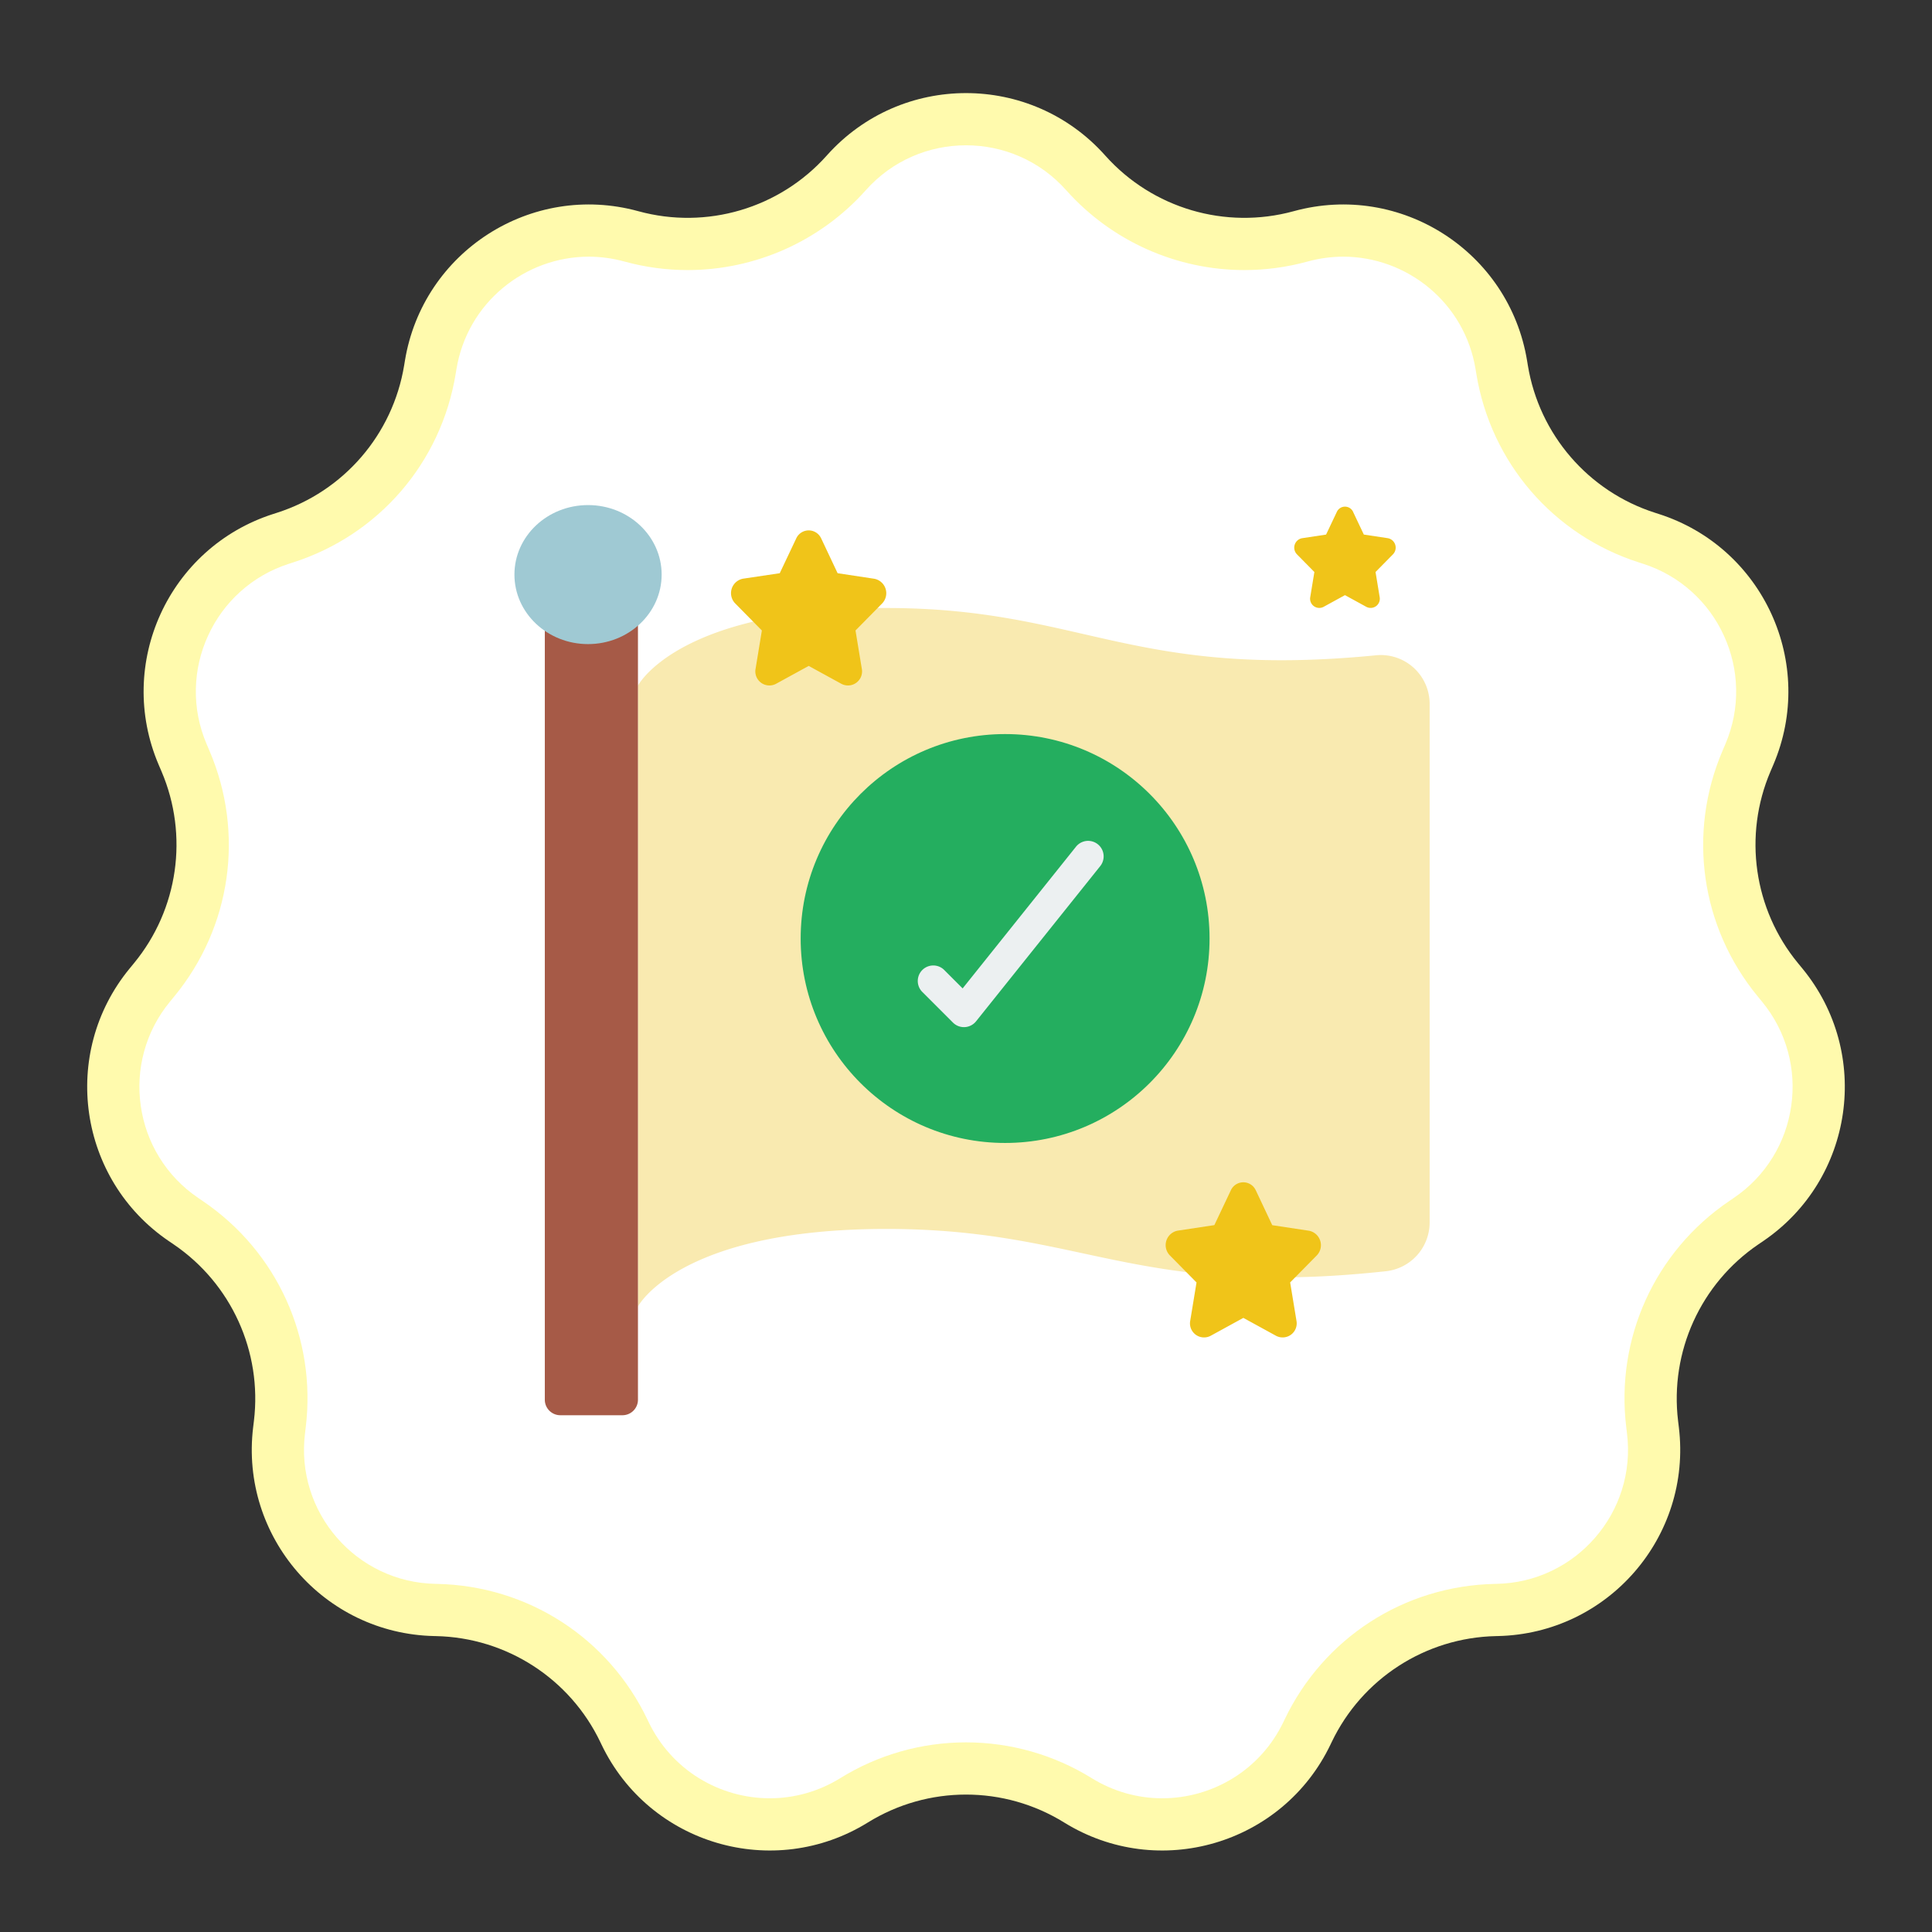 <svg xmlns="http://www.w3.org/2000/svg" width="185" height="185" viewBox="0 0 185 185">
  <rect x="0" y="0" width="185" height="185" fill="#333333" stroke="none"/>
  <g id="Group_197" data-name="Group 197" transform="translate(-617 -175)">
    <g id="Polygon_1" data-name="Polygon 1" transform="translate(617 175)" fill="#fff">
      <path d="M 111.278 174.696 C 108.44 174.696 105.652 173.899 103.217 172.391 C 99.995 170.396 96.289 169.341 92.5 169.341 C 88.711 169.341 85.005 170.396 81.783 172.391 C 79.349 173.899 76.561 174.696 73.722 174.696 C 70.867 174.696 68.072 173.906 65.639 172.411 C 63.129 170.869 61.125 168.637 59.845 165.956 L 59.743 165.742 C 56.411 158.768 49.541 154.333 41.814 154.167 L 41.635 154.163 C 39.42 154.115 37.296 153.611 35.324 152.663 C 33.424 151.751 31.756 150.476 30.366 148.873 C 28.976 147.27 27.95 145.439 27.315 143.43 C 26.656 141.343 26.456 139.17 26.722 136.97 L 26.795 136.363 C 27.713 128.774 24.356 121.388 18.034 117.089 L 17.57 116.773 C 15.748 115.534 14.247 113.964 13.11 112.108 C 12.015 110.32 11.307 108.354 11.007 106.264 C 10.706 104.175 10.831 102.089 11.377 100.065 C 11.944 97.963 12.941 96.034 14.34 94.331 L 14.775 93.802 C 19.612 87.913 20.759 79.901 17.767 72.891 L 17.491 72.245 C 16.624 70.214 16.208 68.078 16.255 65.898 C 16.3 63.797 16.769 61.757 17.648 59.834 C 18.528 57.911 19.764 56.221 21.322 54.813 C 22.941 53.351 24.828 52.268 26.931 51.595 L 27.287 51.481 C 34.606 49.138 39.924 42.971 41.167 35.387 L 41.238 34.956 C 41.542 33.098 42.168 31.343 43.099 29.737 C 43.995 28.191 45.149 26.822 46.529 25.668 C 49.298 23.353 52.794 22.078 56.372 22.078 C 57.736 22.078 59.105 22.263 60.44 22.628 L 60.477 22.639 C 62.228 23.117 64.034 23.36 65.845 23.36 C 71.627 23.36 77.155 20.89 81.011 16.582 L 81.06 16.527 C 82.55 14.863 84.329 13.573 86.35 12.692 C 88.295 11.844 90.364 11.414 92.5 11.414 C 94.636 11.414 96.705 11.844 98.65 12.692 C 100.671 13.573 102.45 14.863 103.94 16.527 L 103.989 16.582 C 107.845 20.889 113.373 23.36 119.155 23.36 C 120.966 23.36 122.772 23.117 124.523 22.639 L 124.561 22.628 C 125.895 22.263 127.264 22.078 128.628 22.078 C 132.207 22.078 135.702 23.353 138.472 25.668 C 139.851 26.822 141.005 28.19 141.901 29.736 C 142.832 31.342 143.458 33.098 143.762 34.956 L 143.833 35.387 C 145.076 42.971 150.394 49.138 157.713 51.481 L 158.069 51.595 C 160.172 52.268 162.059 53.351 163.678 54.813 C 165.236 56.221 166.472 57.911 167.352 59.834 C 168.231 61.757 168.7 63.797 168.745 65.898 C 168.792 68.078 168.376 70.214 167.509 72.245 L 167.233 72.892 C 164.241 79.901 165.388 87.913 170.225 93.802 L 170.66 94.331 C 172.059 96.034 173.056 97.963 173.623 100.065 C 174.169 102.089 174.294 104.175 173.993 106.264 C 173.693 108.354 172.985 110.32 171.89 112.108 C 170.753 113.964 169.252 115.534 167.43 116.773 L 166.966 117.089 C 160.644 121.388 157.287 128.774 158.205 136.363 L 158.278 136.97 C 158.544 139.17 158.344 141.343 157.685 143.43 C 157.05 145.439 156.024 147.27 154.634 148.873 C 153.244 150.476 151.576 151.751 149.676 152.663 C 147.704 153.611 145.58 154.115 143.365 154.163 L 143.186 154.167 C 135.459 154.333 128.589 158.768 125.257 165.742 L 125.155 165.956 C 123.875 168.636 121.871 170.868 119.361 172.41 C 116.927 173.905 114.132 174.696 111.278 174.696 Z" stroke="none"/>
      <path d="M 92.5 13.914 C 90.71 13.914 88.977 14.274 87.349 14.983 C 85.66 15.72 84.171 16.8 82.922 18.195 L 82.874 18.249 C 78.544 23.086 72.337 25.86 65.845 25.86 C 63.811 25.86 61.783 25.588 59.819 25.05 L 59.78 25.04 C 58.66 24.733 57.513 24.578 56.372 24.578 C 53.379 24.578 50.453 25.647 48.132 27.587 C 46.977 28.553 46.011 29.698 45.262 30.99 C 44.484 32.333 43.96 33.803 43.705 35.36 L 43.634 35.791 C 42.239 44.307 36.267 51.231 28.049 53.862 L 27.693 53.976 C 25.931 54.54 24.351 55.446 22.998 56.668 C 21.694 57.847 20.659 59.262 19.922 60.873 C 19.185 62.485 18.792 64.194 18.755 65.951 C 18.715 67.774 19.064 69.562 19.79 71.263 L 20.066 71.91 C 23.426 79.78 22.138 88.777 16.706 95.389 L 16.272 95.918 C 15.1 97.345 14.265 98.959 13.791 100.716 C 13.333 102.411 13.229 104.157 13.481 105.908 C 13.733 107.659 14.326 109.306 15.242 110.802 C 16.193 112.354 17.449 113.668 18.976 114.706 L 19.44 115.022 C 26.538 119.849 30.308 128.141 29.277 136.663 L 29.204 137.27 C 28.981 139.113 29.148 140.932 29.699 142.677 C 30.23 144.358 31.09 145.892 32.255 147.235 C 33.42 148.578 34.817 149.646 36.406 150.41 C 38.055 151.202 39.833 151.624 41.689 151.663 L 41.868 151.667 C 50.544 151.854 58.258 156.834 61.999 164.665 L 62.1 164.878 C 63.173 167.123 64.849 168.991 66.948 170.281 C 68.987 171.534 71.33 172.196 73.722 172.196 C 76.095 172.196 78.427 171.528 80.467 170.265 C 84.084 168.025 88.245 166.841 92.5 166.841 C 96.755 166.841 100.916 168.025 104.533 170.265 C 106.573 171.528 108.905 172.196 111.278 172.196 C 113.67 172.196 116.012 171.534 118.052 170.281 C 120.151 168.991 121.827 167.123 122.9 164.878 L 123.002 164.665 C 126.742 156.834 134.456 151.854 143.133 151.667 L 143.311 151.663 C 145.167 151.624 146.945 151.202 148.594 150.41 C 150.183 149.646 151.58 148.578 152.745 147.235 C 153.91 145.892 154.77 144.358 155.301 142.677 C 155.852 140.932 156.019 139.113 155.796 137.27 L 155.723 136.663 C 154.692 128.141 158.462 119.849 165.56 115.022 L 166.024 114.706 C 167.551 113.668 168.807 112.354 169.758 110.802 C 170.674 109.306 171.267 107.659 171.519 105.908 C 171.771 104.157 171.667 102.411 171.209 100.716 C 170.735 98.959 169.9 97.345 168.728 95.918 L 168.294 95.389 C 162.862 88.777 161.574 79.78 164.934 71.91 L 165.21 71.264 C 165.936 69.562 166.285 67.774 166.245 65.951 C 166.208 64.194 165.815 62.485 165.078 60.873 C 164.341 59.262 163.306 57.847 162.002 56.668 C 160.649 55.446 159.069 54.54 157.306 53.975 L 156.951 53.862 C 148.733 51.231 142.761 44.307 141.366 35.791 L 141.295 35.36 C 141.04 33.803 140.516 32.332 139.738 30.99 C 138.989 29.697 138.023 28.552 136.868 27.586 C 134.548 25.646 131.622 24.578 128.628 24.578 C 127.486 24.578 126.34 24.734 125.219 25.04 L 125.182 25.05 C 123.217 25.588 121.189 25.86 119.155 25.86 C 112.663 25.86 106.456 23.086 102.127 18.25 L 102.077 18.194 C 100.829 16.8 99.34 15.72 97.651 14.983 C 96.023 14.274 94.29 13.914 92.5 13.914 M 92.5 8.914 C 97.377 8.914 102.254 10.896 105.802 14.859 L 105.851 14.914 C 110.364 19.955 117.337 22.012 123.863 20.227 L 123.901 20.217 C 134.123 17.422 144.516 24.094 146.229 34.551 L 146.3 34.983 C 147.385 41.602 152.088 47.055 158.476 49.1 L 158.831 49.214 C 168.85 52.421 173.938 63.551 169.808 73.227 L 169.532 73.873 C 166.918 79.998 167.93 87.069 172.157 92.215 L 172.592 92.744 C 179.255 100.855 177.516 112.938 168.836 118.841 L 168.371 119.157 C 162.85 122.912 159.885 129.434 160.686 136.063 L 160.76 136.67 C 162.027 147.15 153.973 156.436 143.418 156.662 L 143.24 156.666 C 136.501 156.811 130.419 160.738 127.513 166.82 L 127.411 167.034 C 122.83 176.624 110.936 180.112 101.901 174.516 C 96.141 170.949 88.859 170.949 83.099 174.516 C 74.064 180.112 62.17 176.624 57.589 167.034 L 57.487 166.82 C 54.581 160.738 48.499 156.811 41.76 156.666 L 41.582 156.662 C 31.027 156.436 22.973 147.15 24.24 136.67 L 24.314 136.063 C 25.115 129.434 22.15 122.912 16.629 119.157 L 16.164 118.841 C 7.484 112.938 5.745 100.855 12.408 92.744 L 12.843 92.215 C 17.07 87.069 18.082 79.998 15.468 73.873 L 15.192 73.227 C 11.062 63.551 16.15 52.421 26.169 49.214 L 26.524 49.1 C 32.912 47.055 37.615 41.602 38.7 34.983 L 38.771 34.551 C 40.484 24.094 50.877 17.422 61.099 20.217 L 61.137 20.227 C 67.663 22.012 74.636 19.955 79.149 14.914 L 79.198 14.859 C 82.746 10.896 87.623 8.914 92.5 8.914 Z" stroke="none" fill="#fffaad"/>
    </g>
    <g id="b" transform="translate(666.26 223.364)">
      <path id="Path_941" data-name="Path 941" d="M19.029,8.308C10.066,10.434,8,14.432,8,14.432V73.89s3.835-7.432,23.783-7.432c12.546,0,18.848,2.913,28.718,4.132l10.45.491c2.586-.045,5.411-.223,8.592-.565a4.7,4.7,0,0,0,4.266-4.608V16.1a4.679,4.679,0,0,0-5.232-4.563C55.284,13.808,50.423,7,31.783,7h-.832Z" transform="translate(3.827 2.856)" fill="#f9eab0"/>
      <circle id="Ellipse_14" data-name="Ellipse 14" cx="19.577" cy="19.577" r="19.577" transform="translate(27.408 21.927)" fill="#24ae5f"/>
      <path id="Path_942" data-name="Path 942" d="M30.459,39.837a1.483,1.483,0,0,1-1.051-.436l-2.973-2.973a1.486,1.486,0,0,1,2.1-2.1l1.8,1.8L41.19,22.559a1.486,1.486,0,0,1,2.322,1.857L31.62,39.28a1.491,1.491,0,0,1-1.079.556h-.083Z" transform="translate(12.583 10.153)" fill="#ecf0f1"/>
      <path id="Path_943" data-name="Path 943" d="M10.919,7.64V82.5a1.487,1.487,0,0,1-1.486,1.486H3.486A1.487,1.487,0,0,1,2,82.5V7.64" transform="translate(0.909 3.167)" fill="#a65a47"/>
      <ellipse id="Ellipse_15" data-name="Ellipse 15" cx="7.048" cy="6.656" rx="7.048" ry="6.656" transform="translate(0 0)" fill="#9fc9d3"/>
      <g id="Group_196" data-name="Group 196" transform="translate(20.744 0.15)">
        <path id="Path_944" data-name="Path 944" d="M50.631,44.776,52.2,48.1l3.515.532A1.409,1.409,0,0,1,56.459,51l-2.545,2.583.6,3.648A1.348,1.348,0,0,1,52.577,58.7l-3.145-1.723L46.286,58.7a1.348,1.348,0,0,1-1.938-1.467l.6-3.648L42.4,51a1.409,1.409,0,0,1,.74-2.375l3.515-.532,1.573-3.319a1.313,1.313,0,0,1,2.4,0Z" transform="translate(-0.378 20.704)" fill="#f0c419"/>
        <path id="Path_946" data-name="Path 946" d="M47.635,44.507l1.027,2.167,2.3.347a.92.92,0,0,1,.483,1.551l-1.662,1.687.392,2.382a.88.88,0,0,1-1.266.958l-2.054-1.125L44.8,53.6a.88.88,0,0,1-1.266-.958l.392-2.382-1.662-1.687a.92.92,0,0,1,.483-1.551l2.3-.347,1.027-2.167a.857.857,0,0,1,1.565,0Z" transform="translate(11.929 -44)" fill="#f0c419"/>
        <path id="Path_945" data-name="Path 945" d="M22.631,2.776,24.2,6.1l3.515.532A1.409,1.409,0,0,1,28.459,9l-2.545,2.583.6,3.648A1.348,1.348,0,0,1,24.577,16.7l-3.145-1.723L18.286,16.7a1.348,1.348,0,0,1-1.938-1.467l.6-3.648L14.4,9a1.409,1.409,0,0,1,.74-2.375L18.659,6.1l1.573-3.319a1.313,1.313,0,0,1,2.4,0Z" transform="translate(-13.998 0.274)" fill="#f0c419"/>
      </g>
    </g>
  </g>
</svg>
